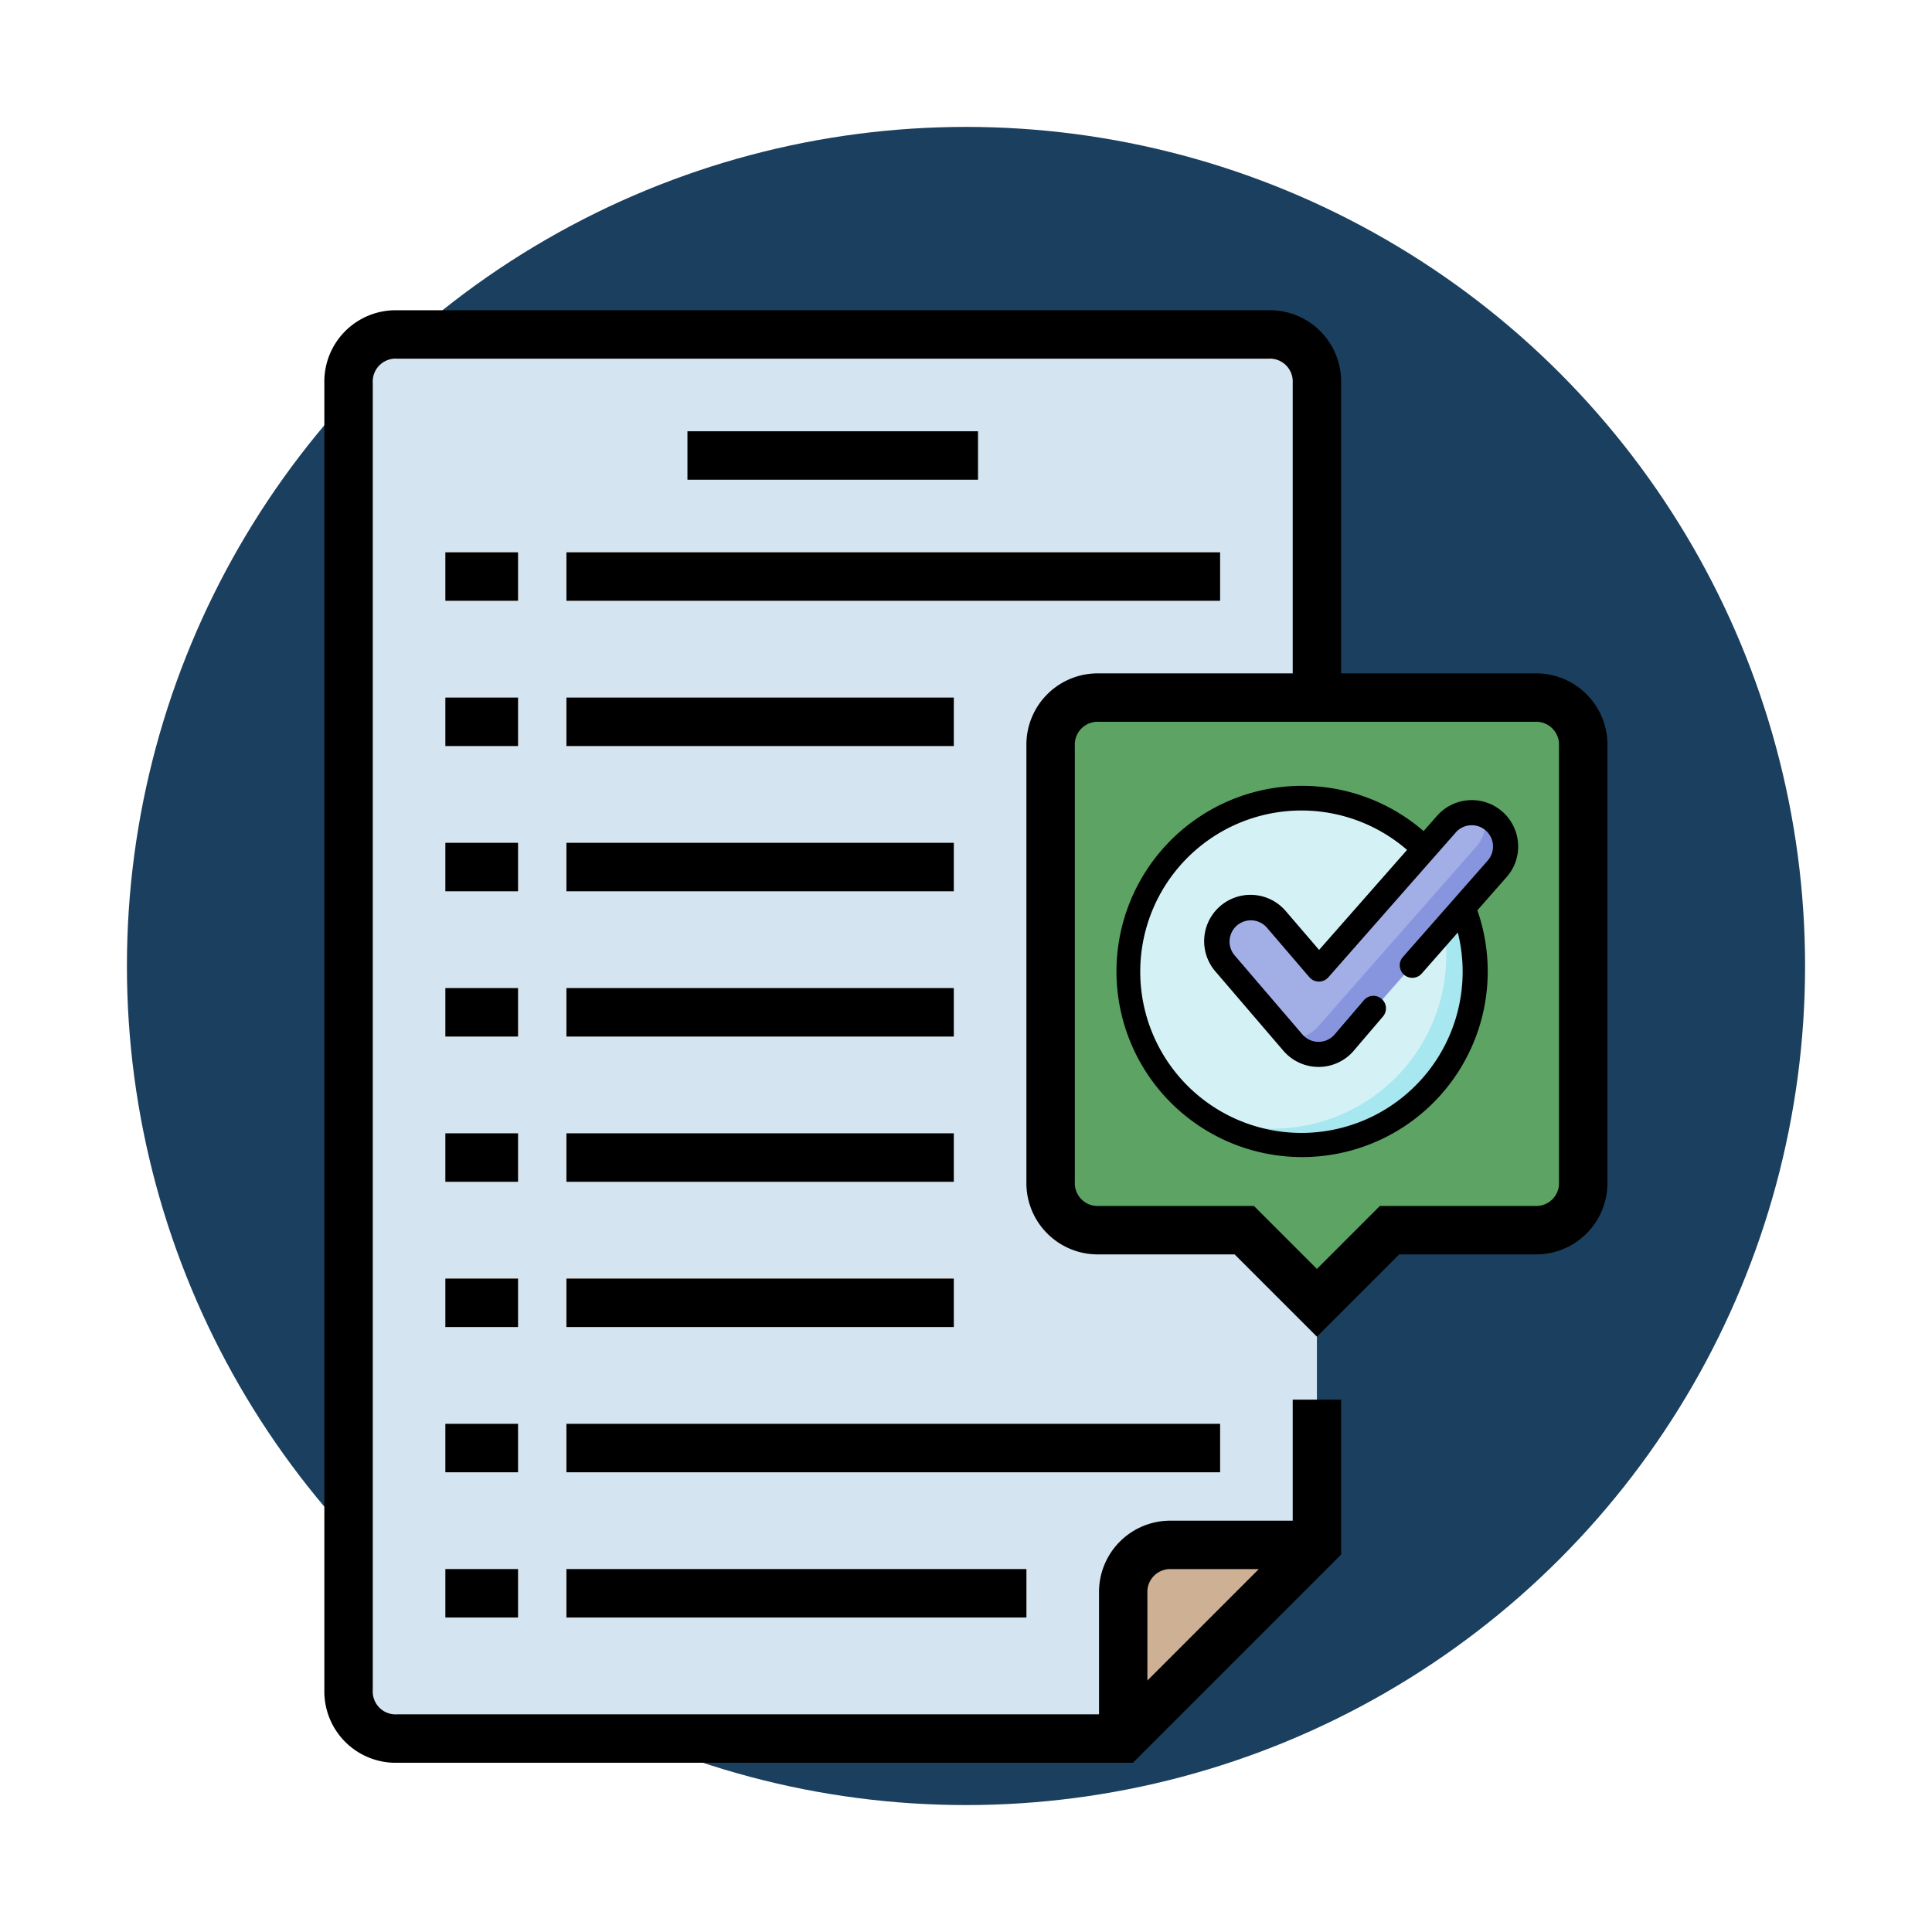 <svg xmlns="http://www.w3.org/2000/svg" xmlns:xlink="http://www.w3.org/1999/xlink" width="137" height="137" viewBox="0 0 137 137">
  <defs>
    <filter id="Elipse_7740" x="0" y="0" width="137" height="137" filterUnits="userSpaceOnUse">
      <feOffset dy="3" input="SourceAlpha"/>
      <feGaussianBlur stdDeviation="3" result="blur"/>
      <feFlood flood-opacity="0.161"/>
      <feComposite operator="in" in2="blur"/>
      <feComposite in="SourceGraphic"/>
    </filter>
  </defs>
  <g id="Grupo_996313" data-name="Grupo 996313" transform="translate(-6271 4322.619)">
    <g transform="matrix(1, 0, 0, 1, 6271, -4322.62)" filter="url(#Elipse_7740)">
      <circle id="Elipse_7740-2" data-name="Elipse 7740" cx="59.5" cy="59.5" r="59.5" transform="translate(9 6)" fill="#1b3f5e"/>
    </g>
    <g id="permiso_1_" data-name="permiso (1)" transform="translate(6294 -4300.619)">
      <path id="Trazado_680387" data-name="Trazado 680387" d="M73.233,8h-61.8A3.443,3.443,0,0,0,8,11.433v92.7a3.443,3.443,0,0,0,3.433,3.433h51.5L76.667,93.833v-82.4A3.443,3.443,0,0,0,73.233,8Zm0,0" transform="translate(-6.283 -6.283)" fill="#d4e4f0"/>
      <path id="Trazado_680388" data-name="Trazado 680388" d="M267.433,408A3.443,3.443,0,0,0,264,411.433v10.3L277.733,408Zm0,0" transform="translate(-207.35 -320.45)" fill="#ceb195"/>
      <path id="Trazado_680389" data-name="Trazado 680389" d="M274.333,165.767h-10.3l-5.15,5.15-5.15-5.15h-10.3A3.443,3.443,0,0,1,240,162.333v-30.9A3.443,3.443,0,0,1,243.433,128h30.9a3.443,3.443,0,0,1,3.433,3.433v30.9A3.443,3.443,0,0,1,274.333,165.767Zm0,0" transform="translate(-188.5 -100.533)" fill="#5da364"/>
      <g id="Grupo_993906" data-name="Grupo 993906" transform="translate(8.583 8.583)">
        <path id="Trazado_680390" data-name="Trazado 680390" d="M120,40h20.6v3.433H120Zm0,0" transform="translate(-102.833 -40)" fill="#ceb195"/>
        <path id="Trazado_680391" data-name="Trazado 680391" d="M40,80h5.15v3.433H40Zm0,0" transform="translate(-40 -71.417)" fill="#ceb195"/>
        <path id="Trazado_680392" data-name="Trazado 680392" d="M80,80h46.35v3.433H80Zm0,0" transform="translate(-71.417 -71.417)" fill="#ceb195"/>
        <path id="Trazado_680393" data-name="Trazado 680393" d="M40,128h5.15v3.433H40Zm0,0" transform="translate(-40 -109.117)" fill="#ceb195"/>
        <path id="Trazado_680394" data-name="Trazado 680394" d="M80,128h27.467v3.433H80Zm0,0" transform="translate(-71.417 -109.117)" fill="#ceb195"/>
        <path id="Trazado_680395" data-name="Trazado 680395" d="M40,176h5.15v3.433H40Zm0,0" transform="translate(-40 -146.817)" fill="#ceb195"/>
        <path id="Trazado_680396" data-name="Trazado 680396" d="M80,176h27.467v3.433H80Zm0,0" transform="translate(-71.417 -146.817)" fill="#ceb195"/>
        <path id="Trazado_680397" data-name="Trazado 680397" d="M40,224h5.15v3.433H40Zm0,0" transform="translate(-40 -184.517)" fill="#ceb195"/>
        <path id="Trazado_680398" data-name="Trazado 680398" d="M80,224h27.467v3.433H80Zm0,0" transform="translate(-71.417 -184.517)" fill="#ceb195"/>
        <path id="Trazado_680399" data-name="Trazado 680399" d="M40,272h5.15v3.433H40Zm0,0" transform="translate(-40 -222.217)" fill="#ceb195"/>
        <path id="Trazado_680400" data-name="Trazado 680400" d="M80,272h27.467v3.433H80Zm0,0" transform="translate(-71.417 -222.217)" fill="#ceb195"/>
        <path id="Trazado_680401" data-name="Trazado 680401" d="M40,320h5.15v3.433H40Zm0,0" transform="translate(-40 -259.917)" fill="#ceb195"/>
        <path id="Trazado_680402" data-name="Trazado 680402" d="M80,320h27.467v3.433H80Zm0,0" transform="translate(-71.417 -259.917)" fill="#ceb195"/>
        <path id="Trazado_680403" data-name="Trazado 680403" d="M40,368h5.15v3.433H40Zm0,0" transform="translate(-40 -297.617)" fill="#ceb195"/>
        <path id="Trazado_680404" data-name="Trazado 680404" d="M80,368h46.35v3.433H80Zm0,0" transform="translate(-71.417 -297.617)" fill="#ceb195"/>
        <path id="Trazado_680405" data-name="Trazado 680405" d="M40,416h5.15v3.433H40Zm0,0" transform="translate(-40 -335.317)" fill="#ceb195"/>
        <path id="Trazado_680406" data-name="Trazado 680406" d="M80,416h32.617v3.433H80Zm0,0" transform="translate(-71.417 -335.317)" fill="#ceb195"/>
      </g>
      <path id="Trazado_680409" data-name="Trazado 680409" d="M85.833,25.75H72.1V5.15A5.058,5.058,0,0,0,66.95,0H5.15A5.058,5.058,0,0,0,0,5.15v92.7A5.058,5.058,0,0,0,5.15,103H57.336L72.1,88.236V77.25H68.667v8.583H60.083a5.058,5.058,0,0,0-5.15,5.15v8.583H5.15A1.622,1.622,0,0,1,3.433,97.85V5.15A1.622,1.622,0,0,1,5.15,3.433h61.8A1.622,1.622,0,0,1,68.667,5.15v20.6H54.933a5.058,5.058,0,0,0-5.15,5.15V61.8a5.058,5.058,0,0,0,5.15,5.15h9.614l5.836,5.836L76.22,66.95h9.614a5.058,5.058,0,0,0,5.15-5.15V30.9a5.058,5.058,0,0,0-5.15-5.15ZM60.083,89.267h6.18l-7.9,7.9v-6.18A1.622,1.622,0,0,1,60.083,89.267ZM87.55,61.8a1.622,1.622,0,0,1-1.717,1.717H74.847L70.383,67.98,65.92,63.517H54.933A1.622,1.622,0,0,1,53.217,61.8V30.9a1.622,1.622,0,0,1,1.717-1.717h30.9A1.622,1.622,0,0,1,87.55,30.9Zm0,0"/>
      <path id="Trazado_680410" data-name="Trazado 680410" d="M120,40h20.6v3.433H120Zm0,0" transform="translate(-94.25 -31.417)"/>
      <path id="Trazado_680411" data-name="Trazado 680411" d="M40,80h5.15v3.433H40Zm0,0" transform="translate(-31.417 -62.833)"/>
      <path id="Trazado_680412" data-name="Trazado 680412" d="M80,80h46.35v3.433H80Zm0,0" transform="translate(-62.833 -62.833)"/>
      <path id="Trazado_680413" data-name="Trazado 680413" d="M40,128h5.15v3.433H40Zm0,0" transform="translate(-31.417 -100.533)"/>
      <path id="Trazado_680414" data-name="Trazado 680414" d="M80,128h27.467v3.433H80Zm0,0" transform="translate(-62.833 -100.533)"/>
      <path id="Trazado_680415" data-name="Trazado 680415" d="M40,176h5.15v3.433H40Zm0,0" transform="translate(-31.417 -138.233)"/>
      <path id="Trazado_680416" data-name="Trazado 680416" d="M80,176h27.467v3.433H80Zm0,0" transform="translate(-62.833 -138.233)"/>
      <path id="Trazado_680417" data-name="Trazado 680417" d="M40,224h5.15v3.433H40Zm0,0" transform="translate(-31.417 -175.933)"/>
      <path id="Trazado_680418" data-name="Trazado 680418" d="M80,224h27.467v3.433H80Zm0,0" transform="translate(-62.833 -175.933)"/>
      <path id="Trazado_680419" data-name="Trazado 680419" d="M40,272h5.15v3.433H40Zm0,0" transform="translate(-31.417 -213.633)"/>
      <path id="Trazado_680420" data-name="Trazado 680420" d="M80,272h27.467v3.433H80Zm0,0" transform="translate(-62.833 -213.633)"/>
      <path id="Trazado_680421" data-name="Trazado 680421" d="M40,320h5.15v3.433H40Zm0,0" transform="translate(-31.417 -251.333)"/>
      <path id="Trazado_680422" data-name="Trazado 680422" d="M80,320h27.467v3.433H80Zm0,0" transform="translate(-62.833 -251.333)"/>
      <path id="Trazado_680423" data-name="Trazado 680423" d="M40,368h5.15v3.433H40Zm0,0" transform="translate(-31.417 -289.033)"/>
      <path id="Trazado_680424" data-name="Trazado 680424" d="M80,368h46.35v3.433H80Zm0,0" transform="translate(-62.833 -289.033)"/>
      <path id="Trazado_680425" data-name="Trazado 680425" d="M40,416h5.15v3.433H40Zm0,0" transform="translate(-31.417 -326.733)"/>
      <path id="Trazado_680426" data-name="Trazado 680426" d="M80,416h32.617v3.433H80Zm0,0" transform="translate(-62.833 -326.733)"/>
      <g id="Grupo_993918" data-name="Grupo 993918" transform="translate(-79.804 -111.293)">
        <g id="Grupo_993910" data-name="Grupo 993910" transform="translate(136.805 145.881)">
          <circle id="Elipse_7748" data-name="Elipse 7748" cx="12.303" cy="12.303" r="12.303" transform="translate(0 0)" fill="#d4f2f6"/>
        </g>
        <g id="Grupo_993911" data-name="Grupo 993911" transform="translate(142.034 146.937)">
          <path id="Trazado_680431" data-name="Trazado 680431" d="M206.771,172.608a12.3,12.3,0,0,1-19.378,10.066,12.3,12.3,0,0,0,12.066-21.313A12.3,12.3,0,0,1,206.771,172.608Z" transform="translate(-187.393 -161.361)" fill="#a6e7f0"/>
        </g>
        <g id="Grupo_993913" data-name="Grupo 993913" transform="translate(143.109 146.92)">
          <g id="Grupo_993912" data-name="Grupo 993912" transform="translate(0 0)">
            <path id="Trazado_680432" data-name="Trazado 680432" d="M203.643,178.356h-.015a2.4,2.4,0,0,1-1.8-.837l-4.8-5.6a2.4,2.4,0,0,1,3.641-3.12l3.005,3.506,9.038-10.275a2.4,2.4,0,1,1,3.6,3.167l-10.862,12.349A2.4,2.4,0,0,1,203.643,178.356Z" transform="translate(-196.443 -161.212)" fill="#a2aee6"/>
          </g>
        </g>
        <g id="Grupo_993915" data-name="Grupo 993915" transform="translate(148.236 147.083)">
          <g id="Grupo_993914" data-name="Grupo 993914" transform="translate(0 0)">
            <path id="Trazado_680433" data-name="Trazado 680433" d="M254.321,166.407l-10.862,12.35a2.4,2.4,0,0,1-1.8.813h-.015a2.4,2.4,0,0,1-1.8-.837l-.253-.3c.049,0,.1.006.147.006h.017a2.481,2.481,0,0,0,1.862-.842l11.236-12.774a2.472,2.472,0,0,0,.543-2.238,2.4,2.4,0,0,1,.93,3.817Z" transform="translate(-239.587 -162.59)" fill="#8795de"/>
          </g>
        </g>
        <path id="Trazado_680435" data-name="Trazado 680435" d="M164.451,149.107a3.287,3.287,0,0,0-5.748-1.961l-.951,1.081a13.163,13.163,0,1,0,3.814,5.617l2.073-2.356A3.265,3.265,0,0,0,164.451,149.107Zm-2.148,1.206-6.019,6.842a.889.889,0,1,0,1.335,1.175l2.56-2.911a11.431,11.431,0,1,1-3.6-5.858l-6.237,7.091L148,153.924a3.287,3.287,0,1,0-4.991,4.278l4.8,5.6a3.288,3.288,0,0,0,2.48,1.148h.015a3.287,3.287,0,0,0,2.468-1.116l.008-.01,2.091-2.449a.889.889,0,0,0-1.353-1.155l-2.087,2.443a1.509,1.509,0,0,1-1.129.508h-.01a1.508,1.508,0,0,1-1.135-.527l-4.8-5.6a1.508,1.508,0,1,1,2.29-1.963l3.005,3.506a.889.889,0,0,0,.67.311h.006a.89.89,0,0,0,.668-.3l9.038-10.275a1.508,1.508,0,1,1,2.265,1.992Z" transform="translate(0 0)"/>
      </g>
    </g>
  </g>
</svg>
